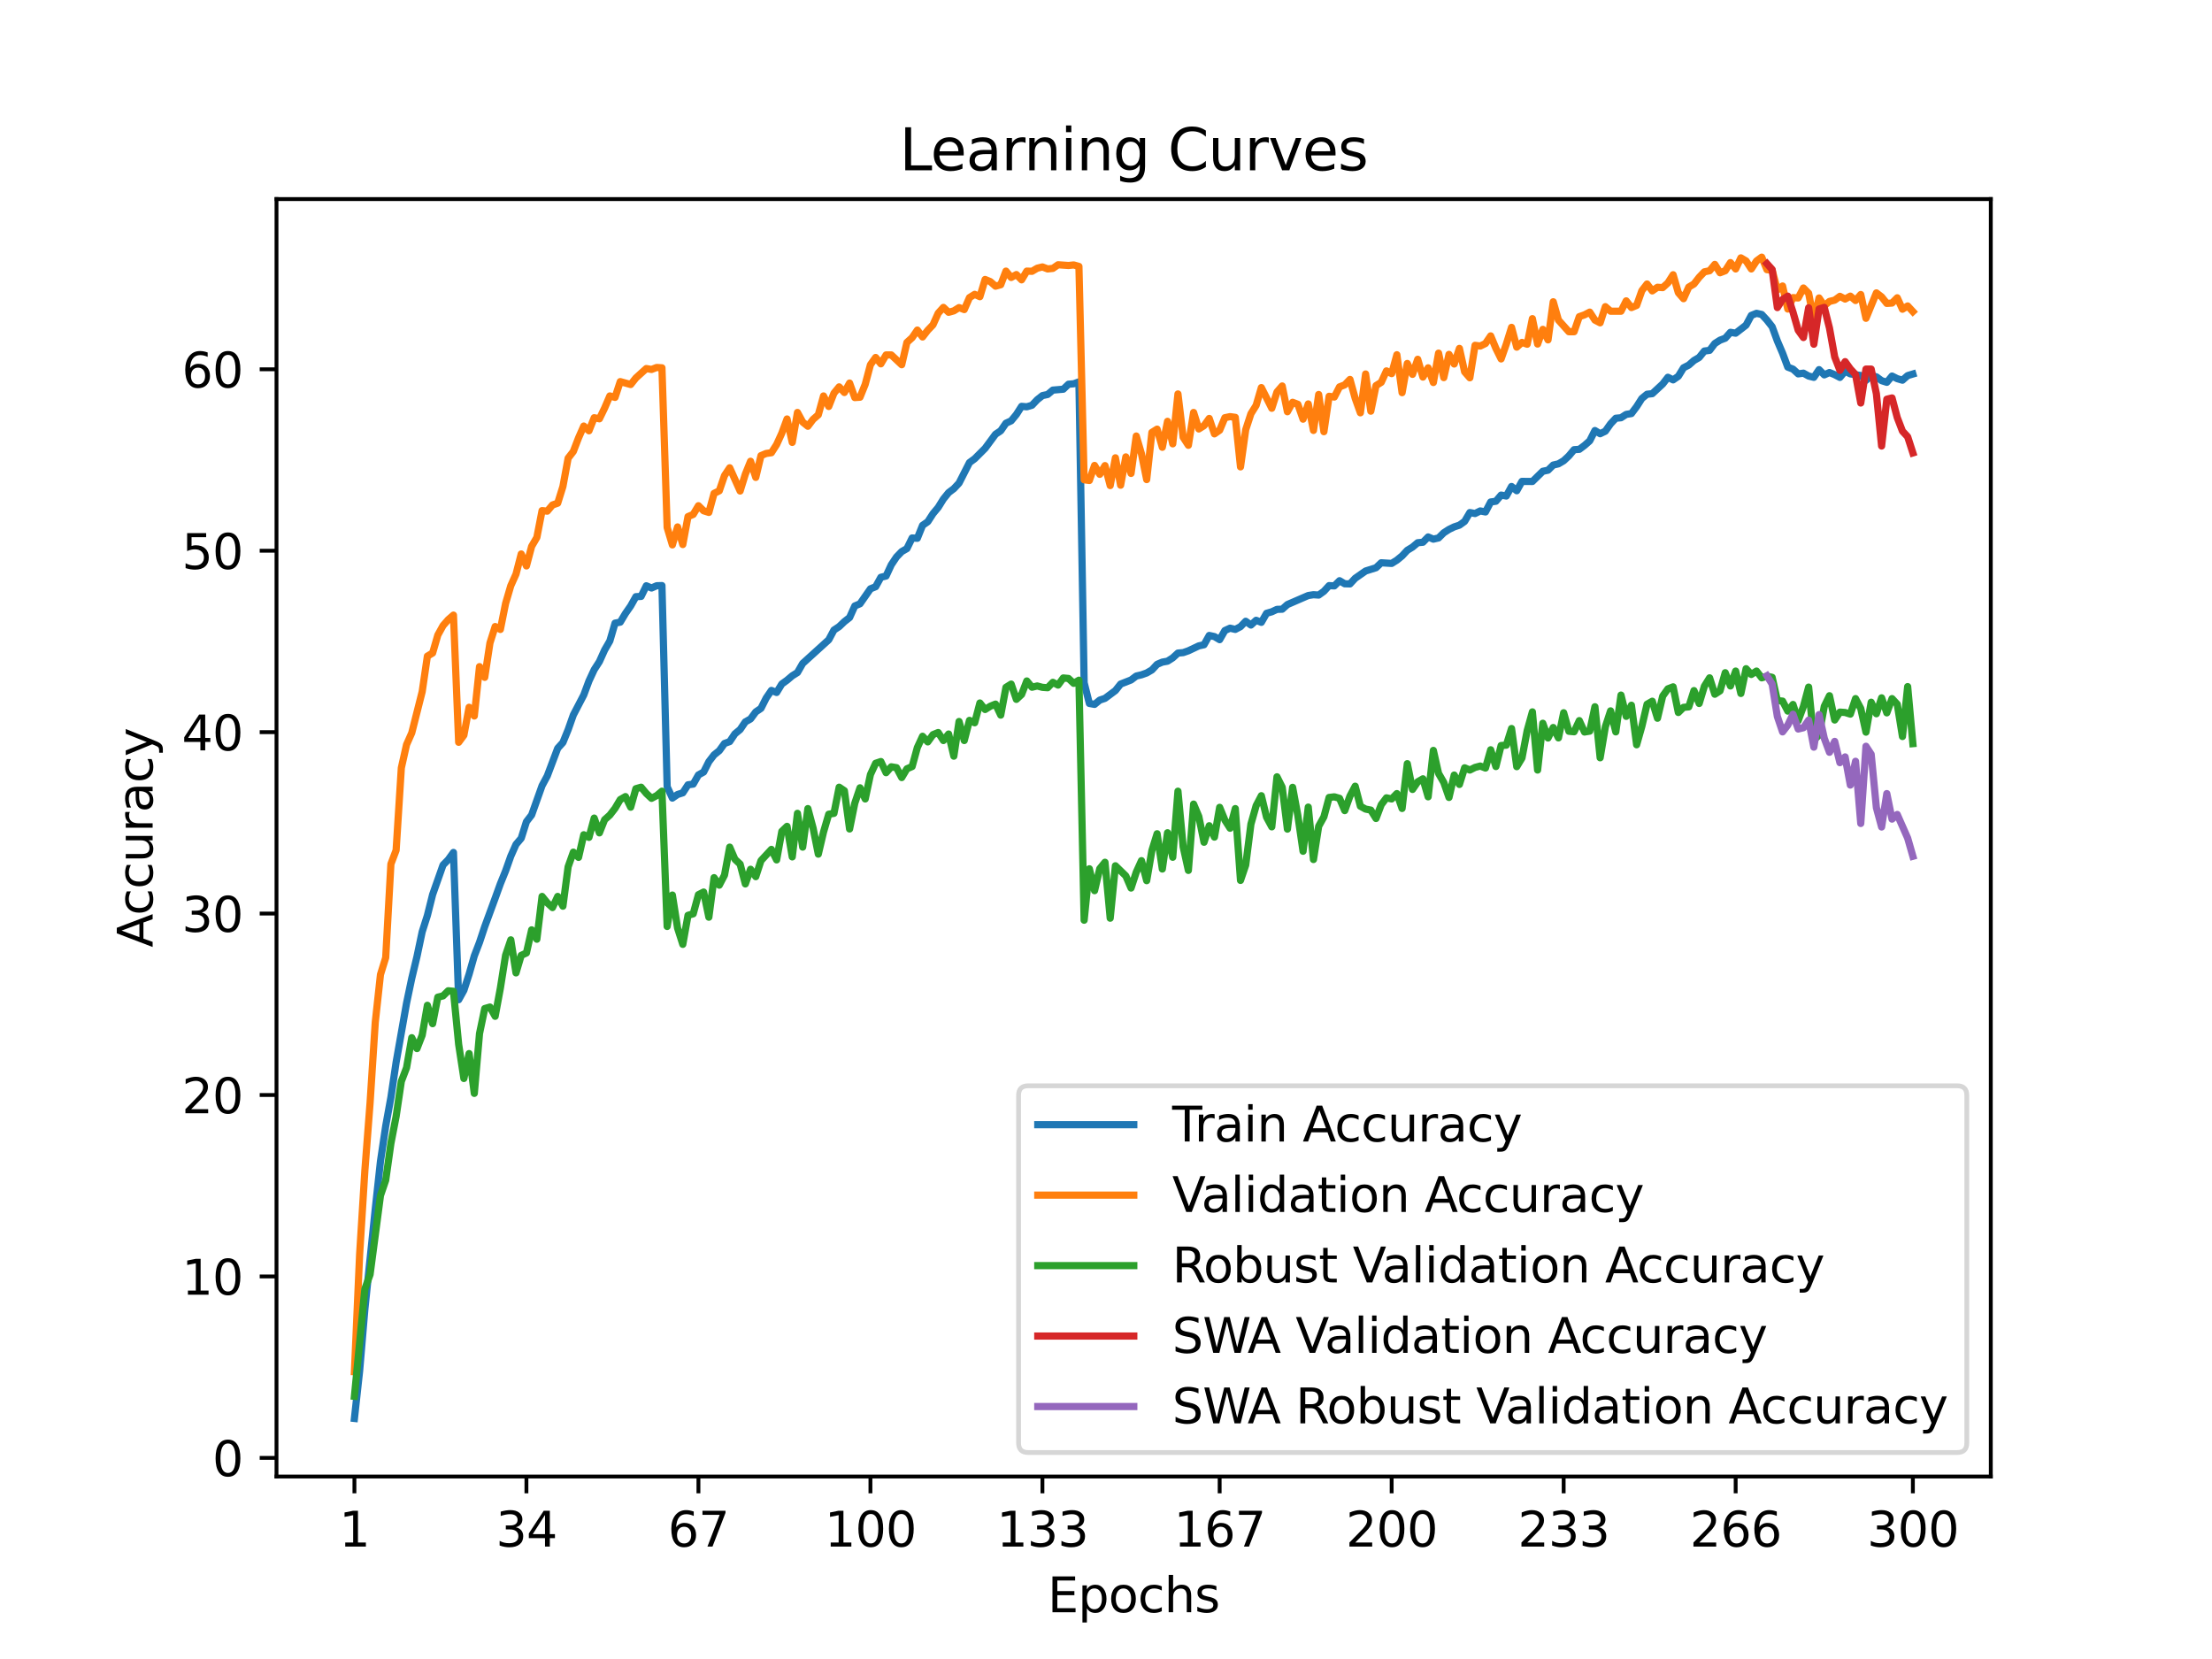 <?xml version="1.0" encoding="utf-8" standalone="no"?>
<!DOCTYPE svg PUBLIC "-//W3C//DTD SVG 1.1//EN"
  "http://www.w3.org/Graphics/SVG/1.1/DTD/svg11.dtd">
<svg xmlns:xlink="http://www.w3.org/1999/xlink" width="460.8pt" height="345.6pt" viewBox="0 0 460.8 345.6" xmlns="http://www.w3.org/2000/svg" version="1.1">
 <defs>
  <style type="text/css">*{stroke-linejoin: round; stroke-linecap: butt}</style>
 </defs>
 <g id="figure_1">
  <g id="patch_1">
   <path d="M 0 345.6 
L 460.8 345.6 
L 460.8 0 
L 0 0 
z
" style="fill: #ffffff"/>
  </g>
  <g id="axes_1">
   <g id="patch_2">
    <path d="M 57.6 307.584 
L 414.72 307.584 
L 414.72 41.472 
L 57.6 41.472 
z
" style="fill: #ffffff"/>
   </g>
   <g id="matplotlib.axis_1">
    <g id="xtick_1">
     <g id="line2d_1">
      <defs>
       <path id="m2af50dc01b" d="M 0 0 
L 0 3.5 
" style="stroke: #000000; stroke-width: 0.8"/>
      </defs>
      <g>
       <use xlink:href="#m2af50dc01b" x="73.833" y="307.584" style="stroke: #000000; stroke-width: 0.8"/>
      </g>
     </g>
     <g id="text_1">
      <!-- 1 -->
      <g transform="translate(70.651 322.182) scale(0.1 -0.1)">
       <defs>
        <path id="DejaVuSans-31" d="M 794 531 
L 1825 531 
L 1825 4091 
L 703 3866 
L 703 4441 
L 1819 4666 
L 2450 4666 
L 2450 531 
L 3481 531 
L 3481 0 
L 794 0 
L 794 531 
z
" transform="scale(0.016)"/>
       </defs>
       <use xlink:href="#DejaVuSans-31"/>
      </g>
     </g>
    </g>
    <g id="xtick_2">
     <g id="line2d_2">
      <g>
       <use xlink:href="#m2af50dc01b" x="109.664" y="307.584" style="stroke: #000000; stroke-width: 0.8"/>
      </g>
     </g>
     <g id="text_2">
      <!-- 34 -->
      <g transform="translate(103.302 322.182) scale(0.1 -0.1)">
       <defs>
        <path id="DejaVuSans-33" d="M 2597 2516 
Q 3050 2419 3304 2112 
Q 3559 1806 3559 1356 
Q 3559 666 3084 287 
Q 2609 -91 1734 -91 
Q 1441 -91 1130 -33 
Q 819 25 488 141 
L 488 750 
Q 750 597 1062 519 
Q 1375 441 1716 441 
Q 2309 441 2620 675 
Q 2931 909 2931 1356 
Q 2931 1769 2642 2001 
Q 2353 2234 1838 2234 
L 1294 2234 
L 1294 2753 
L 1863 2753 
Q 2328 2753 2575 2939 
Q 2822 3125 2822 3475 
Q 2822 3834 2567 4026 
Q 2313 4219 1838 4219 
Q 1578 4219 1281 4162 
Q 984 4106 628 3988 
L 628 4550 
Q 988 4650 1302 4700 
Q 1616 4750 1894 4750 
Q 2613 4750 3031 4423 
Q 3450 4097 3450 3541 
Q 3450 3153 3228 2886 
Q 3006 2619 2597 2516 
z
" transform="scale(0.016)"/>
        <path id="DejaVuSans-34" d="M 2419 4116 
L 825 1625 
L 2419 1625 
L 2419 4116 
z
M 2253 4666 
L 3047 4666 
L 3047 1625 
L 3713 1625 
L 3713 1100 
L 3047 1100 
L 3047 0 
L 2419 0 
L 2419 1100 
L 313 1100 
L 313 1709 
L 2253 4666 
z
" transform="scale(0.016)"/>
       </defs>
       <use xlink:href="#DejaVuSans-33"/>
       <use xlink:href="#DejaVuSans-34" x="63.623"/>
      </g>
     </g>
    </g>
    <g id="xtick_3">
     <g id="line2d_3">
      <g>
       <use xlink:href="#m2af50dc01b" x="145.496" y="307.584" style="stroke: #000000; stroke-width: 0.8"/>
      </g>
     </g>
     <g id="text_3">
      <!-- 67 -->
      <g transform="translate(139.133 322.182) scale(0.1 -0.1)">
       <defs>
        <path id="DejaVuSans-36" d="M 2113 2584 
Q 1688 2584 1439 2293 
Q 1191 2003 1191 1497 
Q 1191 994 1439 701 
Q 1688 409 2113 409 
Q 2538 409 2786 701 
Q 3034 994 3034 1497 
Q 3034 2003 2786 2293 
Q 2538 2584 2113 2584 
z
M 3366 4563 
L 3366 3988 
Q 3128 4100 2886 4159 
Q 2644 4219 2406 4219 
Q 1781 4219 1451 3797 
Q 1122 3375 1075 2522 
Q 1259 2794 1537 2939 
Q 1816 3084 2150 3084 
Q 2853 3084 3261 2657 
Q 3669 2231 3669 1497 
Q 3669 778 3244 343 
Q 2819 -91 2113 -91 
Q 1303 -91 875 529 
Q 447 1150 447 2328 
Q 447 3434 972 4092 
Q 1497 4750 2381 4750 
Q 2619 4750 2861 4703 
Q 3103 4656 3366 4563 
z
" transform="scale(0.016)"/>
        <path id="DejaVuSans-37" d="M 525 4666 
L 3525 4666 
L 3525 4397 
L 1831 0 
L 1172 0 
L 2766 4134 
L 525 4134 
L 525 4666 
z
" transform="scale(0.016)"/>
       </defs>
       <use xlink:href="#DejaVuSans-36"/>
       <use xlink:href="#DejaVuSans-37" x="63.623"/>
      </g>
     </g>
    </g>
    <g id="xtick_4">
     <g id="line2d_4">
      <g>
       <use xlink:href="#m2af50dc01b" x="181.327" y="307.584" style="stroke: #000000; stroke-width: 0.8"/>
      </g>
     </g>
     <g id="text_4">
      <!-- 100 -->
      <g transform="translate(171.783 322.182) scale(0.1 -0.1)">
       <defs>
        <path id="DejaVuSans-30" d="M 2034 4250 
Q 1547 4250 1301 3770 
Q 1056 3291 1056 2328 
Q 1056 1369 1301 889 
Q 1547 409 2034 409 
Q 2525 409 2770 889 
Q 3016 1369 3016 2328 
Q 3016 3291 2770 3770 
Q 2525 4250 2034 4250 
z
M 2034 4750 
Q 2819 4750 3233 4129 
Q 3647 3509 3647 2328 
Q 3647 1150 3233 529 
Q 2819 -91 2034 -91 
Q 1250 -91 836 529 
Q 422 1150 422 2328 
Q 422 3509 836 4129 
Q 1250 4750 2034 4750 
z
" transform="scale(0.016)"/>
       </defs>
       <use xlink:href="#DejaVuSans-31"/>
       <use xlink:href="#DejaVuSans-30" x="63.623"/>
       <use xlink:href="#DejaVuSans-30" x="127.246"/>
      </g>
     </g>
    </g>
    <g id="xtick_5">
     <g id="line2d_5">
      <g>
       <use xlink:href="#m2af50dc01b" x="217.158" y="307.584" style="stroke: #000000; stroke-width: 0.8"/>
      </g>
     </g>
     <g id="text_5">
      <!-- 133 -->
      <g transform="translate(207.615 322.182) scale(0.1 -0.1)">
       <use xlink:href="#DejaVuSans-31"/>
       <use xlink:href="#DejaVuSans-33" x="63.623"/>
       <use xlink:href="#DejaVuSans-33" x="127.246"/>
      </g>
     </g>
    </g>
    <g id="xtick_6">
     <g id="line2d_6">
      <g>
       <use xlink:href="#m2af50dc01b" x="254.076" y="307.584" style="stroke: #000000; stroke-width: 0.8"/>
      </g>
     </g>
     <g id="text_6">
      <!-- 167 -->
      <g transform="translate(244.532 322.182) scale(0.1 -0.1)">
       <use xlink:href="#DejaVuSans-31"/>
       <use xlink:href="#DejaVuSans-36" x="63.623"/>
       <use xlink:href="#DejaVuSans-37" x="127.246"/>
      </g>
     </g>
    </g>
    <g id="xtick_7">
     <g id="line2d_7">
      <g>
       <use xlink:href="#m2af50dc01b" x="289.907" y="307.584" style="stroke: #000000; stroke-width: 0.8"/>
      </g>
     </g>
     <g id="text_7">
      <!-- 200 -->
      <g transform="translate(280.363 322.182) scale(0.1 -0.1)">
       <defs>
        <path id="DejaVuSans-32" d="M 1228 531 
L 3431 531 
L 3431 0 
L 469 0 
L 469 531 
Q 828 903 1448 1529 
Q 2069 2156 2228 2338 
Q 2531 2678 2651 2914 
Q 2772 3150 2772 3378 
Q 2772 3750 2511 3984 
Q 2250 4219 1831 4219 
Q 1534 4219 1204 4116 
Q 875 4013 500 3803 
L 500 4441 
Q 881 4594 1212 4672 
Q 1544 4750 1819 4750 
Q 2544 4750 2975 4387 
Q 3406 4025 3406 3419 
Q 3406 3131 3298 2873 
Q 3191 2616 2906 2266 
Q 2828 2175 2409 1742 
Q 1991 1309 1228 531 
z
" transform="scale(0.016)"/>
       </defs>
       <use xlink:href="#DejaVuSans-32"/>
       <use xlink:href="#DejaVuSans-30" x="63.623"/>
       <use xlink:href="#DejaVuSans-30" x="127.246"/>
      </g>
     </g>
    </g>
    <g id="xtick_8">
     <g id="line2d_8">
      <g>
       <use xlink:href="#m2af50dc01b" x="325.739" y="307.584" style="stroke: #000000; stroke-width: 0.8"/>
      </g>
     </g>
     <g id="text_8">
      <!-- 233 -->
      <g transform="translate(316.195 322.182) scale(0.1 -0.1)">
       <use xlink:href="#DejaVuSans-32"/>
       <use xlink:href="#DejaVuSans-33" x="63.623"/>
       <use xlink:href="#DejaVuSans-33" x="127.246"/>
      </g>
     </g>
    </g>
    <g id="xtick_9">
     <g id="line2d_9">
      <g>
       <use xlink:href="#m2af50dc01b" x="361.57" y="307.584" style="stroke: #000000; stroke-width: 0.8"/>
      </g>
     </g>
     <g id="text_9">
      <!-- 266 -->
      <g transform="translate(352.026 322.182) scale(0.1 -0.1)">
       <use xlink:href="#DejaVuSans-32"/>
       <use xlink:href="#DejaVuSans-36" x="63.623"/>
       <use xlink:href="#DejaVuSans-36" x="127.246"/>
      </g>
     </g>
    </g>
    <g id="xtick_10">
     <g id="line2d_10">
      <g>
       <use xlink:href="#m2af50dc01b" x="398.487" y="307.584" style="stroke: #000000; stroke-width: 0.8"/>
      </g>
     </g>
     <g id="text_10">
      <!-- 300 -->
      <g transform="translate(388.944 322.182) scale(0.1 -0.1)">
       <use xlink:href="#DejaVuSans-33"/>
       <use xlink:href="#DejaVuSans-30" x="63.623"/>
       <use xlink:href="#DejaVuSans-30" x="127.246"/>
      </g>
     </g>
    </g>
    <g id="text_11">
     <!-- Epochs -->
     <g transform="translate(218.244 335.861) scale(0.1 -0.1)">
      <defs>
       <path id="DejaVuSans-45" d="M 628 4666 
L 3578 4666 
L 3578 4134 
L 1259 4134 
L 1259 2753 
L 3481 2753 
L 3481 2222 
L 1259 2222 
L 1259 531 
L 3634 531 
L 3634 0 
L 628 0 
L 628 4666 
z
" transform="scale(0.016)"/>
       <path id="DejaVuSans-70" d="M 1159 525 
L 1159 -1331 
L 581 -1331 
L 581 3500 
L 1159 3500 
L 1159 2969 
Q 1341 3281 1617 3432 
Q 1894 3584 2278 3584 
Q 2916 3584 3314 3078 
Q 3713 2572 3713 1747 
Q 3713 922 3314 415 
Q 2916 -91 2278 -91 
Q 1894 -91 1617 61 
Q 1341 213 1159 525 
z
M 3116 1747 
Q 3116 2381 2855 2742 
Q 2594 3103 2138 3103 
Q 1681 3103 1420 2742 
Q 1159 2381 1159 1747 
Q 1159 1113 1420 752 
Q 1681 391 2138 391 
Q 2594 391 2855 752 
Q 3116 1113 3116 1747 
z
" transform="scale(0.016)"/>
       <path id="DejaVuSans-6f" d="M 1959 3097 
Q 1497 3097 1228 2736 
Q 959 2375 959 1747 
Q 959 1119 1226 758 
Q 1494 397 1959 397 
Q 2419 397 2687 759 
Q 2956 1122 2956 1747 
Q 2956 2369 2687 2733 
Q 2419 3097 1959 3097 
z
M 1959 3584 
Q 2709 3584 3137 3096 
Q 3566 2609 3566 1747 
Q 3566 888 3137 398 
Q 2709 -91 1959 -91 
Q 1206 -91 779 398 
Q 353 888 353 1747 
Q 353 2609 779 3096 
Q 1206 3584 1959 3584 
z
" transform="scale(0.016)"/>
       <path id="DejaVuSans-63" d="M 3122 3366 
L 3122 2828 
Q 2878 2963 2633 3030 
Q 2388 3097 2138 3097 
Q 1578 3097 1268 2742 
Q 959 2388 959 1747 
Q 959 1106 1268 751 
Q 1578 397 2138 397 
Q 2388 397 2633 464 
Q 2878 531 3122 666 
L 3122 134 
Q 2881 22 2623 -34 
Q 2366 -91 2075 -91 
Q 1284 -91 818 406 
Q 353 903 353 1747 
Q 353 2603 823 3093 
Q 1294 3584 2113 3584 
Q 2378 3584 2631 3529 
Q 2884 3475 3122 3366 
z
" transform="scale(0.016)"/>
       <path id="DejaVuSans-68" d="M 3513 2113 
L 3513 0 
L 2938 0 
L 2938 2094 
Q 2938 2591 2744 2837 
Q 2550 3084 2163 3084 
Q 1697 3084 1428 2787 
Q 1159 2491 1159 1978 
L 1159 0 
L 581 0 
L 581 4863 
L 1159 4863 
L 1159 2956 
Q 1366 3272 1645 3428 
Q 1925 3584 2291 3584 
Q 2894 3584 3203 3211 
Q 3513 2838 3513 2113 
z
" transform="scale(0.016)"/>
       <path id="DejaVuSans-73" d="M 2834 3397 
L 2834 2853 
Q 2591 2978 2328 3040 
Q 2066 3103 1784 3103 
Q 1356 3103 1142 2972 
Q 928 2841 928 2578 
Q 928 2378 1081 2264 
Q 1234 2150 1697 2047 
L 1894 2003 
Q 2506 1872 2764 1633 
Q 3022 1394 3022 966 
Q 3022 478 2636 193 
Q 2250 -91 1575 -91 
Q 1294 -91 989 -36 
Q 684 19 347 128 
L 347 722 
Q 666 556 975 473 
Q 1284 391 1588 391 
Q 1994 391 2212 530 
Q 2431 669 2431 922 
Q 2431 1156 2273 1281 
Q 2116 1406 1581 1522 
L 1381 1569 
Q 847 1681 609 1914 
Q 372 2147 372 2553 
Q 372 3047 722 3315 
Q 1072 3584 1716 3584 
Q 2034 3584 2315 3537 
Q 2597 3491 2834 3397 
z
" transform="scale(0.016)"/>
      </defs>
      <use xlink:href="#DejaVuSans-45"/>
      <use xlink:href="#DejaVuSans-70" x="63.184"/>
      <use xlink:href="#DejaVuSans-6f" x="126.66"/>
      <use xlink:href="#DejaVuSans-63" x="187.842"/>
      <use xlink:href="#DejaVuSans-68" x="242.822"/>
      <use xlink:href="#DejaVuSans-73" x="306.201"/>
     </g>
    </g>
   </g>
   <g id="matplotlib.axis_2">
    <g id="ytick_1">
     <g id="line2d_11">
      <defs>
       <path id="m54a31948e7" d="M 0 0 
L -3.5 0 
" style="stroke: #000000; stroke-width: 0.8"/>
      </defs>
      <g>
       <use xlink:href="#m54a31948e7" x="57.6" y="303.701" style="stroke: #000000; stroke-width: 0.8"/>
      </g>
     </g>
     <g id="text_12">
      <!-- 0 -->
      <g transform="translate(44.237 307.5) scale(0.1 -0.1)">
       <use xlink:href="#DejaVuSans-30"/>
      </g>
     </g>
    </g>
    <g id="ytick_2">
     <g id="line2d_12">
      <g>
       <use xlink:href="#m54a31948e7" x="57.6" y="265.905" style="stroke: #000000; stroke-width: 0.8"/>
      </g>
     </g>
     <g id="text_13">
      <!-- 10 -->
      <g transform="translate(37.875 269.704) scale(0.1 -0.1)">
       <use xlink:href="#DejaVuSans-31"/>
       <use xlink:href="#DejaVuSans-30" x="63.623"/>
      </g>
     </g>
    </g>
    <g id="ytick_3">
     <g id="line2d_13">
      <g>
       <use xlink:href="#m54a31948e7" x="57.6" y="228.109" style="stroke: #000000; stroke-width: 0.8"/>
      </g>
     </g>
     <g id="text_14">
      <!-- 20 -->
      <g transform="translate(37.875 231.909) scale(0.1 -0.1)">
       <use xlink:href="#DejaVuSans-32"/>
       <use xlink:href="#DejaVuSans-30" x="63.623"/>
      </g>
     </g>
    </g>
    <g id="ytick_4">
     <g id="line2d_14">
      <g>
       <use xlink:href="#m54a31948e7" x="57.6" y="190.313" style="stroke: #000000; stroke-width: 0.8"/>
      </g>
     </g>
     <g id="text_15">
      <!-- 30 -->
      <g transform="translate(37.875 194.113) scale(0.1 -0.1)">
       <use xlink:href="#DejaVuSans-33"/>
       <use xlink:href="#DejaVuSans-30" x="63.623"/>
      </g>
     </g>
    </g>
    <g id="ytick_5">
     <g id="line2d_15">
      <g>
       <use xlink:href="#m54a31948e7" x="57.6" y="152.518" style="stroke: #000000; stroke-width: 0.8"/>
      </g>
     </g>
     <g id="text_16">
      <!-- 40 -->
      <g transform="translate(37.875 156.317) scale(0.1 -0.1)">
       <use xlink:href="#DejaVuSans-34"/>
       <use xlink:href="#DejaVuSans-30" x="63.623"/>
      </g>
     </g>
    </g>
    <g id="ytick_6">
     <g id="line2d_16">
      <g>
       <use xlink:href="#m54a31948e7" x="57.6" y="114.722" style="stroke: #000000; stroke-width: 0.8"/>
      </g>
     </g>
     <g id="text_17">
      <!-- 50 -->
      <g transform="translate(37.875 118.521) scale(0.1 -0.1)">
       <defs>
        <path id="DejaVuSans-35" d="M 691 4666 
L 3169 4666 
L 3169 4134 
L 1269 4134 
L 1269 2991 
Q 1406 3038 1543 3061 
Q 1681 3084 1819 3084 
Q 2600 3084 3056 2656 
Q 3513 2228 3513 1497 
Q 3513 744 3044 326 
Q 2575 -91 1722 -91 
Q 1428 -91 1123 -41 
Q 819 9 494 109 
L 494 744 
Q 775 591 1075 516 
Q 1375 441 1709 441 
Q 2250 441 2565 725 
Q 2881 1009 2881 1497 
Q 2881 1984 2565 2268 
Q 2250 2553 1709 2553 
Q 1456 2553 1204 2497 
Q 953 2441 691 2322 
L 691 4666 
z
" transform="scale(0.016)"/>
       </defs>
       <use xlink:href="#DejaVuSans-35"/>
       <use xlink:href="#DejaVuSans-30" x="63.623"/>
      </g>
     </g>
    </g>
    <g id="ytick_7">
     <g id="line2d_17">
      <g>
       <use xlink:href="#m54a31948e7" x="57.6" y="76.926" style="stroke: #000000; stroke-width: 0.8"/>
      </g>
     </g>
     <g id="text_18">
      <!-- 60 -->
      <g transform="translate(37.875 80.725) scale(0.1 -0.1)">
       <use xlink:href="#DejaVuSans-36"/>
       <use xlink:href="#DejaVuSans-30" x="63.623"/>
      </g>
     </g>
    </g>
    <g id="text_19">
     <!-- Accuracy -->
     <g transform="translate(31.795 197.356) rotate(-90) scale(0.1 -0.1)">
      <defs>
       <path id="DejaVuSans-41" d="M 2188 4044 
L 1331 1722 
L 3047 1722 
L 2188 4044 
z
M 1831 4666 
L 2547 4666 
L 4325 0 
L 3669 0 
L 3244 1197 
L 1141 1197 
L 716 0 
L 50 0 
L 1831 4666 
z
" transform="scale(0.016)"/>
       <path id="DejaVuSans-75" d="M 544 1381 
L 544 3500 
L 1119 3500 
L 1119 1403 
Q 1119 906 1312 657 
Q 1506 409 1894 409 
Q 2359 409 2629 706 
Q 2900 1003 2900 1516 
L 2900 3500 
L 3475 3500 
L 3475 0 
L 2900 0 
L 2900 538 
Q 2691 219 2414 64 
Q 2138 -91 1772 -91 
Q 1169 -91 856 284 
Q 544 659 544 1381 
z
M 1991 3584 
L 1991 3584 
z
" transform="scale(0.016)"/>
       <path id="DejaVuSans-72" d="M 2631 2963 
Q 2534 3019 2420 3045 
Q 2306 3072 2169 3072 
Q 1681 3072 1420 2755 
Q 1159 2438 1159 1844 
L 1159 0 
L 581 0 
L 581 3500 
L 1159 3500 
L 1159 2956 
Q 1341 3275 1631 3429 
Q 1922 3584 2338 3584 
Q 2397 3584 2469 3576 
Q 2541 3569 2628 3553 
L 2631 2963 
z
" transform="scale(0.016)"/>
       <path id="DejaVuSans-61" d="M 2194 1759 
Q 1497 1759 1228 1600 
Q 959 1441 959 1056 
Q 959 750 1161 570 
Q 1363 391 1709 391 
Q 2188 391 2477 730 
Q 2766 1069 2766 1631 
L 2766 1759 
L 2194 1759 
z
M 3341 1997 
L 3341 0 
L 2766 0 
L 2766 531 
Q 2569 213 2275 61 
Q 1981 -91 1556 -91 
Q 1019 -91 701 211 
Q 384 513 384 1019 
Q 384 1609 779 1909 
Q 1175 2209 1959 2209 
L 2766 2209 
L 2766 2266 
Q 2766 2663 2505 2880 
Q 2244 3097 1772 3097 
Q 1472 3097 1187 3025 
Q 903 2953 641 2809 
L 641 3341 
Q 956 3463 1253 3523 
Q 1550 3584 1831 3584 
Q 2591 3584 2966 3190 
Q 3341 2797 3341 1997 
z
" transform="scale(0.016)"/>
       <path id="DejaVuSans-79" d="M 2059 -325 
Q 1816 -950 1584 -1140 
Q 1353 -1331 966 -1331 
L 506 -1331 
L 506 -850 
L 844 -850 
Q 1081 -850 1212 -737 
Q 1344 -625 1503 -206 
L 1606 56 
L 191 3500 
L 800 3500 
L 1894 763 
L 2988 3500 
L 3597 3500 
L 2059 -325 
z
" transform="scale(0.016)"/>
      </defs>
      <use xlink:href="#DejaVuSans-41"/>
      <use xlink:href="#DejaVuSans-63" x="66.658"/>
      <use xlink:href="#DejaVuSans-63" x="121.639"/>
      <use xlink:href="#DejaVuSans-75" x="176.619"/>
      <use xlink:href="#DejaVuSans-72" x="239.998"/>
      <use xlink:href="#DejaVuSans-61" x="281.111"/>
      <use xlink:href="#DejaVuSans-63" x="342.391"/>
      <use xlink:href="#DejaVuSans-79" x="397.371"/>
     </g>
    </g>
   </g>
   <g id="line2d_18">
    <path d="M 73.833 295.488 
L 74.919 285.548 
L 76.004 272.773 
L 78.176 251.853 
L 79.262 241.897 
L 80.348 234.584 
L 81.433 228.601 
L 82.519 221.287 
L 84.691 208.977 
L 85.777 203.803 
L 86.862 199.264 
L 87.948 194.112 
L 89.034 190.703 
L 90.12 186.36 
L 92.291 180.199 
L 93.377 179.088 
L 94.463 177.58 
L 95.549 208.263 
L 96.635 206.301 
L 97.72 202.945 
L 98.806 199.124 
L 99.892 196.3 
L 100.978 193.027 
L 103.149 187.116 
L 104.235 184.107 
L 105.321 181.428 
L 106.407 178.359 
L 107.493 175.909 
L 108.578 174.628 
L 109.664 171.177 
L 110.75 169.771 
L 112.922 163.667 
L 114.007 161.641 
L 116.179 155.881 
L 117.265 154.68 
L 118.351 152.015 
L 119.436 148.942 
L 121.608 144.777 
L 122.694 141.855 
L 123.78 139.512 
L 124.865 137.826 
L 125.951 135.415 
L 127.037 133.533 
L 128.123 129.814 
L 129.209 129.606 
L 130.294 127.795 
L 131.38 126.234 
L 132.466 124.299 
L 133.552 124.246 
L 134.638 122.028 
L 135.723 122.493 
L 136.809 122.016 
L 137.895 121.986 
L 138.981 163.894 
L 140.067 166.256 
L 141.152 165.504 
L 142.238 165.16 
L 143.324 163.49 
L 144.41 163.342 
L 145.496 161.434 
L 146.581 160.829 
L 147.667 158.671 
L 148.753 157.257 
L 149.839 156.384 
L 150.925 154.88 
L 152.01 154.487 
L 153.096 152.869 
L 154.182 151.977 
L 155.268 150.378 
L 156.354 149.77 
L 157.439 148.303 
L 158.525 147.563 
L 159.611 145.412 
L 160.697 143.828 
L 161.783 144.255 
L 162.868 142.483 
L 163.954 141.704 
L 165.04 140.782 
L 166.126 140.102 
L 167.212 138.208 
L 172.641 133.279 
L 173.726 131.25 
L 174.812 130.536 
L 175.898 129.5 
L 176.984 128.649 
L 178.07 126.231 
L 179.155 125.777 
L 181.327 122.663 
L 182.413 122.224 
L 183.499 120.259 
L 184.584 119.998 
L 185.67 117.658 
L 186.756 116.033 
L 187.842 114.907 
L 188.928 114.283 
L 190.013 112.068 
L 191.099 112.133 
L 192.185 109.445 
L 193.271 108.689 
L 194.357 107.011 
L 195.442 105.707 
L 196.528 103.961 
L 197.614 102.619 
L 198.7 101.799 
L 199.786 100.635 
L 201.957 96.364 
L 203.043 95.567 
L 205.215 93.397 
L 207.386 90.457 
L 208.472 89.735 
L 209.558 88.163 
L 210.644 87.667 
L 211.729 86.345 
L 212.815 84.648 
L 213.901 84.742 
L 214.987 84.417 
L 216.073 83.272 
L 217.158 82.41 
L 218.244 82.176 
L 219.33 81.265 
L 221.502 81.08 
L 222.587 80.04 
L 223.673 79.95 
L 224.759 79.549 
L 225.845 142.222 
L 226.931 146.542 
L 228.016 146.739 
L 229.102 145.843 
L 230.188 145.48 
L 232.36 143.862 
L 233.445 142.502 
L 235.617 141.651 
L 236.703 140.831 
L 237.789 140.578 
L 238.875 140.192 
L 239.96 139.561 
L 241.046 138.393 
L 242.132 137.932 
L 243.218 137.736 
L 244.304 137.044 
L 245.389 136.046 
L 246.475 135.952 
L 247.561 135.574 
L 249.733 134.549 
L 250.818 134.311 
L 251.904 132.376 
L 252.99 132.61 
L 254.076 133.253 
L 255.162 131.352 
L 256.247 130.861 
L 257.333 131.118 
L 258.419 130.547 
L 259.505 129.421 
L 260.591 130.207 
L 261.676 129.22 
L 262.762 129.644 
L 263.848 127.761 
L 264.934 127.448 
L 266.02 126.941 
L 267.105 126.907 
L 268.191 125.94 
L 272.534 124.057 
L 273.62 123.891 
L 274.706 123.963 
L 275.792 123.18 
L 276.878 121.994 
L 277.963 122.054 
L 279.049 120.973 
L 280.135 121.612 
L 281.221 121.638 
L 282.307 120.47 
L 284.478 118.951 
L 286.65 118.271 
L 287.736 117.235 
L 289.907 117.371 
L 290.993 116.695 
L 292.079 115.806 
L 293.165 114.635 
L 294.25 113.973 
L 295.336 113.059 
L 296.422 112.96 
L 297.508 111.857 
L 298.594 112.314 
L 299.679 112.061 
L 300.765 110.987 
L 301.851 110.288 
L 302.937 109.759 
L 304.023 109.4 
L 305.108 108.621 
L 306.194 106.773 
L 307.28 106.977 
L 308.366 106.437 
L 309.452 106.649 
L 310.537 104.574 
L 311.623 104.419 
L 312.709 103.137 
L 313.795 103.33 
L 314.881 101.342 
L 315.966 102.23 
L 317.052 100.284 
L 319.224 100.303 
L 321.395 98.175 
L 322.481 97.952 
L 323.567 96.878 
L 324.653 96.625 
L 325.739 95.986 
L 326.824 94.97 
L 327.91 93.677 
L 328.996 93.605 
L 330.082 92.793 
L 331.168 91.836 
L 332.253 89.69 
L 333.339 90.351 
L 334.425 89.822 
L 335.511 88.287 
L 336.597 87.127 
L 337.682 87.025 
L 338.768 86.326 
L 339.854 86.152 
L 340.94 84.708 
L 342.026 83.007 
L 343.111 82.127 
L 344.197 82.009 
L 346.369 79.995 
L 347.455 78.593 
L 348.54 79.133 
L 349.626 78.385 
L 350.712 76.616 
L 351.798 76.057 
L 352.884 75.097 
L 353.969 74.465 
L 355.055 73.124 
L 356.141 72.988 
L 357.227 71.555 
L 358.313 70.863 
L 359.398 70.455 
L 360.484 69.227 
L 361.57 69.408 
L 363.742 67.73 
L 364.827 65.704 
L 365.913 65.27 
L 366.999 65.508 
L 368.085 66.679 
L 369.171 68.063 
L 370.256 71.03 
L 371.342 73.573 
L 372.428 76.48 
L 373.514 76.892 
L 374.6 77.886 
L 375.685 77.735 
L 376.771 78.339 
L 377.857 78.608 
L 378.943 77.001 
L 380.029 78.094 
L 381.114 77.602 
L 382.2 78.052 
L 383.286 78.623 
L 384.372 77.323 
L 385.458 77.886 
L 387.629 78.226 
L 388.715 79.231 
L 389.801 78.268 
L 390.887 78.498 
L 391.972 79.299 
L 393.058 79.643 
L 394.144 78.339 
L 395.23 78.884 
L 396.316 79.201 
L 397.401 78.241 
L 398.487 77.916 
L 398.487 77.916 
" clip-path="url(#p1d5ca36b71)" style="fill: none; stroke: #1f77b4; stroke-width: 1.5; stroke-linecap: square"/>
   </g>
   <g id="line2d_19">
    <path d="M 73.833 285.748 
L 74.919 261.294 
L 76.004 243.908 
L 77.09 229.772 
L 78.176 212.953 
L 79.262 203.013 
L 80.348 199.498 
L 81.433 179.995 
L 82.519 177.123 
L 83.605 159.963 
L 84.691 155.125 
L 85.777 152.669 
L 87.948 144.089 
L 89.034 136.681 
L 90.12 136.039 
L 91.206 132.297 
L 92.291 130.331 
L 93.377 129.084 
L 94.463 128.139 
L 95.549 154.634 
L 96.635 153.16 
L 97.72 147.34 
L 98.806 149.154 
L 99.892 138.873 
L 100.978 141.103 
L 102.064 133.96 
L 103.149 130.52 
L 104.235 131.125 
L 105.321 125.72 
L 106.407 122.016 
L 107.493 119.597 
L 108.578 115.402 
L 109.664 117.897 
L 110.75 113.815 
L 111.836 111.963 
L 112.922 106.369 
L 114.007 106.482 
L 115.093 105.197 
L 116.179 104.819 
L 117.265 101.342 
L 118.351 95.446 
L 119.436 94.047 
L 120.522 91.213 
L 121.608 88.756 
L 122.694 89.739 
L 123.78 87.017 
L 124.865 87.244 
L 125.951 85.014 
L 127.037 82.482 
L 128.123 82.784 
L 129.209 79.496 
L 131.38 80.101 
L 132.466 78.74 
L 134.638 76.775 
L 135.723 76.964 
L 136.809 76.548 
L 137.895 76.623 
L 138.981 109.884 
L 140.067 113.512 
L 141.152 109.77 
L 142.238 113.437 
L 143.324 107.616 
L 144.41 107.163 
L 145.496 105.348 
L 146.581 106.407 
L 147.667 106.747 
L 148.753 102.778 
L 149.839 102.249 
L 150.925 99.074 
L 152.01 97.449 
L 154.182 102.287 
L 155.268 98.772 
L 156.354 96.088 
L 157.439 99.452 
L 158.525 94.917 
L 159.611 94.463 
L 160.697 94.312 
L 161.783 92.611 
L 162.868 90.23 
L 163.954 87.282 
L 165.04 92.158 
L 166.126 85.921 
L 167.212 87.924 
L 168.297 88.794 
L 169.383 87.358 
L 170.469 86.413 
L 171.555 82.482 
L 172.641 84.674 
L 173.726 81.915 
L 174.812 80.592 
L 175.898 81.764 
L 176.984 79.798 
L 178.07 82.822 
L 179.155 82.746 
L 180.241 80.063 
L 181.327 75.981 
L 182.413 74.469 
L 183.499 75.792 
L 184.584 73.94 
L 185.67 73.94 
L 187.842 75.981 
L 188.928 71.332 
L 190.013 70.349 
L 191.099 68.762 
L 192.185 70.198 
L 193.271 68.8 
L 194.357 67.666 
L 195.442 65.247 
L 196.528 64.037 
L 197.614 65.058 
L 198.7 64.756 
L 199.786 64.075 
L 200.871 64.491 
L 201.957 61.996 
L 203.043 61.316 
L 204.129 61.807 
L 205.215 58.217 
L 206.3 58.67 
L 207.386 59.615 
L 208.472 59.313 
L 209.558 56.478 
L 210.644 57.801 
L 211.729 57.196 
L 212.815 58.292 
L 213.901 56.478 
L 214.987 56.516 
L 216.073 55.874 
L 217.158 55.609 
L 218.244 56.025 
L 219.33 55.911 
L 220.416 55.155 
L 222.587 55.307 
L 223.673 55.193 
L 224.759 55.496 
L 225.845 99.944 
L 226.931 100.095 
L 228.016 96.958 
L 229.102 98.81 
L 230.188 96.995 
L 231.274 101.153 
L 232.36 95.37 
L 233.445 101.077 
L 234.531 95.181 
L 235.617 98.621 
L 236.703 90.835 
L 237.789 94.539 
L 238.875 99.906 
L 239.96 90.079 
L 241.046 89.398 
L 242.132 93.178 
L 243.218 87.773 
L 244.304 92.46 
L 245.389 82.066 
L 246.475 91.099 
L 247.561 92.762 
L 248.647 85.921 
L 249.733 89.361 
L 250.818 88.68 
L 251.904 87.169 
L 252.99 90.381 
L 254.076 89.625 
L 255.162 87.017 
L 256.247 86.791 
L 257.333 86.942 
L 258.419 97.26 
L 259.505 89.512 
L 260.591 86.186 
L 261.676 84.447 
L 262.762 80.743 
L 264.934 85.052 
L 266.02 81.65 
L 267.105 80.403 
L 268.191 85.77 
L 269.277 83.805 
L 270.363 84.22 
L 271.449 87.32 
L 272.534 84.145 
L 273.62 89.663 
L 274.706 82.179 
L 275.792 89.928 
L 276.878 82.557 
L 277.963 82.709 
L 279.049 80.592 
L 280.135 80.176 
L 281.221 79.042 
L 282.307 82.973 
L 283.392 85.997 
L 284.478 77.909 
L 285.564 85.657 
L 286.65 80.327 
L 287.736 79.647 
L 288.821 77.266 
L 289.907 77.833 
L 290.993 73.902 
L 292.079 81.802 
L 293.165 75.716 
L 294.25 77.984 
L 295.336 74.847 
L 296.422 78.551 
L 297.508 76.623 
L 298.594 79.685 
L 299.679 73.562 
L 300.765 78.664 
L 301.851 73.827 
L 302.937 75.83 
L 304.023 72.579 
L 305.108 77.455 
L 306.194 78.702 
L 307.28 71.937 
L 308.366 72.088 
L 309.452 71.559 
L 310.537 69.971 
L 311.623 72.579 
L 312.709 74.771 
L 313.795 71.672 
L 314.881 68.195 
L 315.966 72.315 
L 317.052 71.332 
L 318.138 71.71 
L 319.224 66.381 
L 320.31 71.672 
L 321.395 68.611 
L 322.481 70.803 
L 323.567 62.866 
L 324.653 66.683 
L 326.824 69.102 
L 327.91 69.102 
L 328.996 65.965 
L 330.082 65.587 
L 331.168 65.02 
L 332.253 66.683 
L 333.339 67.25 
L 334.425 63.886 
L 335.511 64.831 
L 337.682 64.831 
L 338.768 62.677 
L 339.854 64.075 
L 340.94 63.622 
L 342.026 60.56 
L 343.111 59.162 
L 344.197 60.598 
L 345.283 59.842 
L 346.369 59.918 
L 347.455 58.935 
L 348.54 57.234 
L 349.626 60.976 
L 350.712 62.223 
L 351.798 59.804 
L 352.884 59.162 
L 353.969 57.763 
L 355.055 56.629 
L 356.141 56.403 
L 357.227 55.08 
L 358.313 56.818 
L 359.398 56.403 
L 360.484 54.702 
L 361.57 56.025 
L 362.656 53.719 
L 363.742 54.362 
L 364.827 56.025 
L 365.913 54.362 
L 366.999 53.568 
L 368.085 56.176 
L 369.171 56.289 
L 370.256 60.409 
L 371.342 59.578 
L 372.428 64.378 
L 373.514 61.996 
L 374.6 62.072 
L 375.685 59.993 
L 376.771 61.089 
L 377.857 66.721 
L 378.943 62.072 
L 380.029 63.697 
L 381.114 62.79 
L 382.2 62.526 
L 383.286 61.732 
L 384.372 62.299 
L 385.458 61.694 
L 386.543 62.601 
L 387.629 61.354 
L 388.715 66.305 
L 390.887 61.014 
L 391.972 61.845 
L 393.058 63.206 
L 394.144 63.13 
L 395.23 62.034 
L 396.316 64.415 
L 397.401 63.735 
L 398.487 64.907 
L 398.487 64.907 
" clip-path="url(#p1d5ca36b71)" style="fill: none; stroke: #ff7f0e; stroke-width: 1.5; stroke-linecap: square"/>
   </g>
   <g id="line2d_20">
    <path d="M 73.833 290.877 
L 76.004 268.512 
L 77.09 265.514 
L 79.262 249.04 
L 80.348 245.86 
L 81.433 238.197 
L 82.519 232.567 
L 83.605 225.268 
L 84.691 222.427 
L 85.777 216.171 
L 86.862 218.439 
L 87.948 215.65 
L 89.034 209.42 
L 90.12 213.252 
L 91.206 207.726 
L 92.291 207.465 
L 93.377 206.396 
L 94.463 206.501 
L 95.549 217.579 
L 96.635 224.669 
L 97.72 219.481 
L 98.806 227.77 
L 99.892 215.311 
L 100.978 210.098 
L 102.064 209.785 
L 103.149 211.714 
L 104.235 205.849 
L 105.321 198.993 
L 106.407 195.787 
L 107.493 202.669 
L 108.578 199.02 
L 109.664 198.524 
L 110.75 193.702 
L 111.836 195.657 
L 112.922 186.742 
L 114.007 188.072 
L 115.093 189.062 
L 116.179 186.742 
L 117.265 188.776 
L 118.351 180.565 
L 119.436 177.515 
L 120.522 178.61 
L 121.608 173.892 
L 122.694 174.439 
L 123.78 170.425 
L 124.865 173.501 
L 125.951 170.764 
L 127.037 169.799 
L 128.123 168.392 
L 129.209 166.567 
L 130.294 165.942 
L 131.38 168.157 
L 132.466 164.299 
L 133.552 163.987 
L 134.638 165.29 
L 135.723 166.307 
L 136.809 165.733 
L 137.895 164.821 
L 138.981 192.998 
L 140.067 186.456 
L 141.152 193.337 
L 142.238 196.726 
L 143.324 190.678 
L 144.41 190.366 
L 145.496 186.377 
L 146.581 185.83 
L 147.667 191.069 
L 148.753 182.832 
L 149.839 184.396 
L 150.925 182.311 
L 152.01 176.472 
L 153.096 179.001 
L 154.182 180.017 
L 155.268 184.136 
L 156.354 181.086 
L 157.439 182.624 
L 158.525 179.287 
L 160.697 176.942 
L 161.783 179.131 
L 162.868 173.188 
L 163.954 172.145 
L 165.04 178.505 
L 166.126 169.434 
L 167.212 176.472 
L 168.297 168.444 
L 169.383 172.51 
L 170.469 177.932 
L 171.555 173.318 
L 172.641 169.617 
L 173.726 169.434 
L 174.812 163.987 
L 175.898 164.717 
L 176.984 172.693 
L 178.07 167.323 
L 179.155 164.117 
L 180.241 166.437 
L 181.327 161.354 
L 182.413 159.008 
L 183.499 158.643 
L 184.584 160.963 
L 185.67 159.738 
L 186.756 159.92 
L 187.842 161.98 
L 188.928 160.155 
L 190.013 159.686 
L 191.099 155.724 
L 192.185 153.378 
L 193.271 154.551 
L 194.357 153.039 
L 195.442 152.596 
L 196.528 154.264 
L 197.614 152.909 
L 198.7 157.522 
L 199.786 150.302 
L 200.871 154.264 
L 201.957 150.067 
L 203.043 150.563 
L 204.129 146.444 
L 205.215 147.8 
L 206.3 147.122 
L 207.386 146.679 
L 208.472 148.973 
L 209.558 143.186 
L 210.644 142.508 
L 211.729 145.688 
L 212.815 144.672 
L 213.901 141.857 
L 214.987 143.16 
L 216.073 142.899 
L 217.158 143.186 
L 218.244 143.264 
L 219.33 142.143 
L 220.416 142.717 
L 221.502 141.231 
L 222.587 141.335 
L 223.673 142.352 
L 224.759 141.7 
L 225.845 191.695 
L 226.931 180.982 
L 228.016 185.543 
L 229.102 180.956 
L 230.188 179.626 
L 231.274 191.278 
L 232.36 180.356 
L 234.531 182.468 
L 235.617 184.996 
L 236.703 181.686 
L 237.789 179.287 
L 238.875 183.458 
L 239.96 177.176 
L 241.046 173.683 
L 242.132 181.034 
L 243.218 173.475 
L 244.304 178.584 
L 245.389 164.821 
L 246.475 176.42 
L 247.561 181.321 
L 248.647 167.506 
L 249.733 170.086 
L 250.818 175.456 
L 251.904 172.015 
L 252.99 174.387 
L 254.076 168.183 
L 255.162 170.842 
L 256.247 172.536 
L 257.333 168.444 
L 258.419 183.406 
L 259.505 180.2 
L 260.591 171.676 
L 261.676 167.844 
L 262.762 165.759 
L 263.848 170.243 
L 264.934 172.25 
L 266.02 161.823 
L 267.105 163.987 
L 268.191 172.719 
L 269.277 164.013 
L 270.363 169.878 
L 271.449 177.333 
L 272.534 168.131 
L 273.62 179.053 
L 274.706 172.119 
L 275.792 170.164 
L 276.878 166.124 
L 277.963 165.994 
L 279.049 166.307 
L 280.135 168.861 
L 281.221 165.837 
L 282.307 163.778 
L 283.392 167.949 
L 284.478 168.548 
L 285.564 168.757 
L 286.65 170.503 
L 287.736 167.636 
L 288.821 166.202 
L 289.907 166.437 
L 290.993 165.316 
L 292.079 168.418 
L 293.165 159.086 
L 294.25 164.456 
L 295.336 162.866 
L 296.422 162.24 
L 297.508 165.994 
L 298.594 156.323 
L 299.679 161.119 
L 300.765 162.996 
L 301.851 166.124 
L 302.937 161.458 
L 304.023 163.413 
L 305.108 159.946 
L 306.194 160.416 
L 307.28 159.868 
L 308.366 159.581 
L 309.452 159.999 
L 310.537 156.193 
L 311.623 159.686 
L 312.709 155.307 
L 313.795 155.228 
L 314.881 151.762 
L 315.966 159.712 
L 317.052 157.913 
L 318.138 152.205 
L 319.224 148.295 
L 320.31 160.416 
L 321.395 150.667 
L 322.481 153.743 
L 323.567 151.553 
L 324.653 153.717 
L 325.739 148.477 
L 326.824 152.335 
L 327.91 152.439 
L 328.996 150.119 
L 330.082 152.492 
L 331.168 152.309 
L 332.253 147.226 
L 333.339 157.861 
L 334.425 151.397 
L 335.511 148.086 
L 336.597 152.465 
L 337.682 144.802 
L 338.768 149.233 
L 339.854 146.913 
L 340.94 155.15 
L 342.026 151.319 
L 343.111 146.705 
L 344.197 146.079 
L 345.283 149.624 
L 346.369 145.011 
L 347.455 143.499 
L 348.54 143.082 
L 349.626 148.425 
L 350.712 147.356 
L 351.798 147.252 
L 352.884 143.864 
L 353.969 146.548 
L 355.055 142.951 
L 356.141 141.205 
L 357.227 144.62 
L 358.313 143.916 
L 359.398 140.136 
L 360.484 142.899 
L 361.57 139.797 
L 362.656 144.463 
L 363.742 139.302 
L 364.827 140.501 
L 365.913 139.797 
L 366.999 141.205 
L 368.085 140.866 
L 369.171 141.101 
L 370.256 145.949 
L 371.342 146.053 
L 372.428 148.138 
L 373.514 146.757 
L 374.6 150.119 
L 375.685 147.174 
L 376.771 143.134 
L 377.857 154.134 
L 378.943 153.143 
L 380.029 147.148 
L 381.114 144.932 
L 382.2 149.989 
L 383.286 148.347 
L 384.372 148.425 
L 385.458 148.764 
L 386.543 145.532 
L 387.629 147.591 
L 388.715 152.518 
L 389.801 146.288 
L 390.887 148.686 
L 391.972 145.375 
L 393.058 148.503 
L 394.144 145.532 
L 395.23 146.705 
L 396.316 153.43 
L 397.401 143.03 
L 398.487 154.916 
L 398.487 154.916 
" clip-path="url(#p1d5ca36b71)" style="fill: none; stroke: #2ca02c; stroke-width: 1.5; stroke-linecap: square"/>
   </g>
   <g id="line2d_21">
    <path d="M 368.085 54.929 
L 369.171 56.138 
L 370.256 64.075 
L 371.342 62.374 
L 372.428 61.694 
L 373.514 65.02 
L 374.6 68.8 
L 375.685 70.312 
L 376.771 64.113 
L 377.857 71.71 
L 378.943 64.378 
L 380.029 64.037 
L 381.114 68.346 
L 382.2 74.356 
L 383.286 77.153 
L 384.372 75.338 
L 385.458 76.85 
L 386.543 78.022 
L 387.629 83.956 
L 388.715 76.888 
L 389.801 76.888 
L 390.887 82.028 
L 391.972 92.913 
L 393.058 83.162 
L 394.144 82.898 
L 395.23 86.98 
L 396.316 89.814 
L 397.401 90.986 
L 398.487 94.35 
L 398.487 94.35 
" clip-path="url(#p1d5ca36b71)" style="fill: none; stroke: #d62728; stroke-width: 1.5; stroke-linecap: square"/>
   </g>
   <g id="line2d_22">
    <path d="M 368.085 140.788 
L 369.171 142.508 
L 370.256 149.259 
L 371.342 152.465 
L 372.428 151.058 
L 373.514 148.79 
L 374.6 151.866 
L 375.685 151.605 
L 376.771 150.015 
L 377.857 155.646 
L 378.943 148.868 
L 380.029 153.795 
L 381.114 156.714 
L 382.2 154.446 
L 383.286 158.878 
L 384.372 157.679 
L 385.458 163.544 
L 386.543 158.591 
L 387.629 171.546 
L 388.715 155.463 
L 389.801 157.131 
L 390.887 168.262 
L 391.972 172.276 
L 393.058 165.316 
L 394.144 170.634 
L 395.23 169.669 
L 397.401 174.596 
L 398.487 178.375 
L 398.487 178.375 
" clip-path="url(#p1d5ca36b71)" style="fill: none; stroke: #9467bd; stroke-width: 1.5; stroke-linecap: square"/>
   </g>
   <g id="patch_3">
    <path d="M 57.6 307.584 
L 57.6 41.472 
" style="fill: none; stroke: #000000; stroke-width: 0.8; stroke-linejoin: miter; stroke-linecap: square"/>
   </g>
   <g id="patch_4">
    <path d="M 414.72 307.584 
L 414.72 41.472 
" style="fill: none; stroke: #000000; stroke-width: 0.8; stroke-linejoin: miter; stroke-linecap: square"/>
   </g>
   <g id="patch_5">
    <path d="M 57.6 307.584 
L 414.72 307.584 
" style="fill: none; stroke: #000000; stroke-width: 0.8; stroke-linejoin: miter; stroke-linecap: square"/>
   </g>
   <g id="patch_6">
    <path d="M 57.6 41.472 
L 414.72 41.472 
" style="fill: none; stroke: #000000; stroke-width: 0.8; stroke-linejoin: miter; stroke-linecap: square"/>
   </g>
   <g id="text_20">
    <!-- Learning Curves -->
    <g transform="translate(187.376 35.472) scale(0.12 -0.12)">
     <defs>
      <path id="DejaVuSans-4c" d="M 628 4666 
L 1259 4666 
L 1259 531 
L 3531 531 
L 3531 0 
L 628 0 
L 628 4666 
z
" transform="scale(0.016)"/>
      <path id="DejaVuSans-65" d="M 3597 1894 
L 3597 1613 
L 953 1613 
Q 991 1019 1311 708 
Q 1631 397 2203 397 
Q 2534 397 2845 478 
Q 3156 559 3463 722 
L 3463 178 
Q 3153 47 2828 -22 
Q 2503 -91 2169 -91 
Q 1331 -91 842 396 
Q 353 884 353 1716 
Q 353 2575 817 3079 
Q 1281 3584 2069 3584 
Q 2775 3584 3186 3129 
Q 3597 2675 3597 1894 
z
M 3022 2063 
Q 3016 2534 2758 2815 
Q 2500 3097 2075 3097 
Q 1594 3097 1305 2825 
Q 1016 2553 972 2059 
L 3022 2063 
z
" transform="scale(0.016)"/>
      <path id="DejaVuSans-6e" d="M 3513 2113 
L 3513 0 
L 2938 0 
L 2938 2094 
Q 2938 2591 2744 2837 
Q 2550 3084 2163 3084 
Q 1697 3084 1428 2787 
Q 1159 2491 1159 1978 
L 1159 0 
L 581 0 
L 581 3500 
L 1159 3500 
L 1159 2956 
Q 1366 3272 1645 3428 
Q 1925 3584 2291 3584 
Q 2894 3584 3203 3211 
Q 3513 2838 3513 2113 
z
" transform="scale(0.016)"/>
      <path id="DejaVuSans-69" d="M 603 3500 
L 1178 3500 
L 1178 0 
L 603 0 
L 603 3500 
z
M 603 4863 
L 1178 4863 
L 1178 4134 
L 603 4134 
L 603 4863 
z
" transform="scale(0.016)"/>
      <path id="DejaVuSans-67" d="M 2906 1791 
Q 2906 2416 2648 2759 
Q 2391 3103 1925 3103 
Q 1463 3103 1205 2759 
Q 947 2416 947 1791 
Q 947 1169 1205 825 
Q 1463 481 1925 481 
Q 2391 481 2648 825 
Q 2906 1169 2906 1791 
z
M 3481 434 
Q 3481 -459 3084 -895 
Q 2688 -1331 1869 -1331 
Q 1566 -1331 1297 -1286 
Q 1028 -1241 775 -1147 
L 775 -588 
Q 1028 -725 1275 -790 
Q 1522 -856 1778 -856 
Q 2344 -856 2625 -561 
Q 2906 -266 2906 331 
L 2906 616 
Q 2728 306 2450 153 
Q 2172 0 1784 0 
Q 1141 0 747 490 
Q 353 981 353 1791 
Q 353 2603 747 3093 
Q 1141 3584 1784 3584 
Q 2172 3584 2450 3431 
Q 2728 3278 2906 2969 
L 2906 3500 
L 3481 3500 
L 3481 434 
z
" transform="scale(0.016)"/>
      <path id="DejaVuSans-20" transform="scale(0.016)"/>
      <path id="DejaVuSans-43" d="M 4122 4306 
L 4122 3641 
Q 3803 3938 3442 4084 
Q 3081 4231 2675 4231 
Q 1875 4231 1450 3742 
Q 1025 3253 1025 2328 
Q 1025 1406 1450 917 
Q 1875 428 2675 428 
Q 3081 428 3442 575 
Q 3803 722 4122 1019 
L 4122 359 
Q 3791 134 3420 21 
Q 3050 -91 2638 -91 
Q 1578 -91 968 557 
Q 359 1206 359 2328 
Q 359 3453 968 4101 
Q 1578 4750 2638 4750 
Q 3056 4750 3426 4639 
Q 3797 4528 4122 4306 
z
" transform="scale(0.016)"/>
      <path id="DejaVuSans-76" d="M 191 3500 
L 800 3500 
L 1894 563 
L 2988 3500 
L 3597 3500 
L 2284 0 
L 1503 0 
L 191 3500 
z
" transform="scale(0.016)"/>
     </defs>
     <use xlink:href="#DejaVuSans-4c"/>
     <use xlink:href="#DejaVuSans-65" x="53.963"/>
     <use xlink:href="#DejaVuSans-61" x="115.486"/>
     <use xlink:href="#DejaVuSans-72" x="176.766"/>
     <use xlink:href="#DejaVuSans-6e" x="216.129"/>
     <use xlink:href="#DejaVuSans-69" x="279.508"/>
     <use xlink:href="#DejaVuSans-6e" x="307.291"/>
     <use xlink:href="#DejaVuSans-67" x="370.67"/>
     <use xlink:href="#DejaVuSans-20" x="434.146"/>
     <use xlink:href="#DejaVuSans-43" x="465.934"/>
     <use xlink:href="#DejaVuSans-75" x="535.758"/>
     <use xlink:href="#DejaVuSans-72" x="599.137"/>
     <use xlink:href="#DejaVuSans-76" x="640.25"/>
     <use xlink:href="#DejaVuSans-65" x="699.43"/>
     <use xlink:href="#DejaVuSans-73" x="760.953"/>
    </g>
   </g>
   <g id="legend_1">
    <g id="patch_7">
     <path d="M 214.189 302.584 
L 407.72 302.584 
Q 409.72 302.584 409.72 300.584 
L 409.72 228.193 
Q 409.72 226.193 407.72 226.193 
L 214.189 226.193 
Q 212.189 226.193 212.189 228.193 
L 212.189 300.584 
Q 212.189 302.584 214.189 302.584 
z
" style="fill: #ffffff; opacity: 0.8; stroke: #cccccc; stroke-linejoin: miter"/>
    </g>
    <g id="line2d_23">
     <path d="M 216.189 234.292 
L 226.189 234.292 
L 236.189 234.292 
" style="fill: none; stroke: #1f77b4; stroke-width: 1.5; stroke-linecap: square"/>
    </g>
    <g id="text_21">
     <!-- Train Accuracy -->
     <g transform="translate(244.189 237.792) scale(0.1 -0.1)">
      <defs>
       <path id="DejaVuSans-54" d="M -19 4666 
L 3928 4666 
L 3928 4134 
L 2272 4134 
L 2272 0 
L 1638 0 
L 1638 4134 
L -19 4134 
L -19 4666 
z
" transform="scale(0.016)"/>
      </defs>
      <use xlink:href="#DejaVuSans-54"/>
      <use xlink:href="#DejaVuSans-72" x="46.334"/>
      <use xlink:href="#DejaVuSans-61" x="87.447"/>
      <use xlink:href="#DejaVuSans-69" x="148.727"/>
      <use xlink:href="#DejaVuSans-6e" x="176.51"/>
      <use xlink:href="#DejaVuSans-20" x="239.889"/>
      <use xlink:href="#DejaVuSans-41" x="271.676"/>
      <use xlink:href="#DejaVuSans-63" x="338.334"/>
      <use xlink:href="#DejaVuSans-63" x="393.314"/>
      <use xlink:href="#DejaVuSans-75" x="448.295"/>
      <use xlink:href="#DejaVuSans-72" x="511.674"/>
      <use xlink:href="#DejaVuSans-61" x="552.787"/>
      <use xlink:href="#DejaVuSans-63" x="614.066"/>
      <use xlink:href="#DejaVuSans-79" x="669.047"/>
     </g>
    </g>
    <g id="line2d_24">
     <path d="M 216.189 248.97 
L 226.189 248.97 
L 236.189 248.97 
" style="fill: none; stroke: #ff7f0e; stroke-width: 1.5; stroke-linecap: square"/>
    </g>
    <g id="text_22">
     <!-- Validation Accuracy -->
     <g transform="translate(244.189 252.47) scale(0.1 -0.1)">
      <defs>
       <path id="DejaVuSans-56" d="M 1831 0 
L 50 4666 
L 709 4666 
L 2188 738 
L 3669 4666 
L 4325 4666 
L 2547 0 
L 1831 0 
z
" transform="scale(0.016)"/>
       <path id="DejaVuSans-6c" d="M 603 4863 
L 1178 4863 
L 1178 0 
L 603 0 
L 603 4863 
z
" transform="scale(0.016)"/>
       <path id="DejaVuSans-64" d="M 2906 2969 
L 2906 4863 
L 3481 4863 
L 3481 0 
L 2906 0 
L 2906 525 
Q 2725 213 2448 61 
Q 2172 -91 1784 -91 
Q 1150 -91 751 415 
Q 353 922 353 1747 
Q 353 2572 751 3078 
Q 1150 3584 1784 3584 
Q 2172 3584 2448 3432 
Q 2725 3281 2906 2969 
z
M 947 1747 
Q 947 1113 1208 752 
Q 1469 391 1925 391 
Q 2381 391 2643 752 
Q 2906 1113 2906 1747 
Q 2906 2381 2643 2742 
Q 2381 3103 1925 3103 
Q 1469 3103 1208 2742 
Q 947 2381 947 1747 
z
" transform="scale(0.016)"/>
       <path id="DejaVuSans-74" d="M 1172 4494 
L 1172 3500 
L 2356 3500 
L 2356 3053 
L 1172 3053 
L 1172 1153 
Q 1172 725 1289 603 
Q 1406 481 1766 481 
L 2356 481 
L 2356 0 
L 1766 0 
Q 1100 0 847 248 
Q 594 497 594 1153 
L 594 3053 
L 172 3053 
L 172 3500 
L 594 3500 
L 594 4494 
L 1172 4494 
z
" transform="scale(0.016)"/>
      </defs>
      <use xlink:href="#DejaVuSans-56"/>
      <use xlink:href="#DejaVuSans-61" x="60.658"/>
      <use xlink:href="#DejaVuSans-6c" x="121.938"/>
      <use xlink:href="#DejaVuSans-69" x="149.721"/>
      <use xlink:href="#DejaVuSans-64" x="177.504"/>
      <use xlink:href="#DejaVuSans-61" x="240.98"/>
      <use xlink:href="#DejaVuSans-74" x="302.26"/>
      <use xlink:href="#DejaVuSans-69" x="341.469"/>
      <use xlink:href="#DejaVuSans-6f" x="369.252"/>
      <use xlink:href="#DejaVuSans-6e" x="430.434"/>
      <use xlink:href="#DejaVuSans-20" x="493.812"/>
      <use xlink:href="#DejaVuSans-41" x="525.6"/>
      <use xlink:href="#DejaVuSans-63" x="592.258"/>
      <use xlink:href="#DejaVuSans-63" x="647.238"/>
      <use xlink:href="#DejaVuSans-75" x="702.219"/>
      <use xlink:href="#DejaVuSans-72" x="765.598"/>
      <use xlink:href="#DejaVuSans-61" x="806.711"/>
      <use xlink:href="#DejaVuSans-63" x="867.99"/>
      <use xlink:href="#DejaVuSans-79" x="922.971"/>
     </g>
    </g>
    <g id="line2d_25">
     <path d="M 216.189 263.648 
L 226.189 263.648 
L 236.189 263.648 
" style="fill: none; stroke: #2ca02c; stroke-width: 1.5; stroke-linecap: square"/>
    </g>
    <g id="text_23">
     <!-- Robust Validation Accuracy -->
     <g transform="translate(244.189 267.148) scale(0.1 -0.1)">
      <defs>
       <path id="DejaVuSans-52" d="M 2841 2188 
Q 3044 2119 3236 1894 
Q 3428 1669 3622 1275 
L 4263 0 
L 3584 0 
L 2988 1197 
Q 2756 1666 2539 1819 
Q 2322 1972 1947 1972 
L 1259 1972 
L 1259 0 
L 628 0 
L 628 4666 
L 2053 4666 
Q 2853 4666 3247 4331 
Q 3641 3997 3641 3322 
Q 3641 2881 3436 2590 
Q 3231 2300 2841 2188 
z
M 1259 4147 
L 1259 2491 
L 2053 2491 
Q 2509 2491 2742 2702 
Q 2975 2913 2975 3322 
Q 2975 3731 2742 3939 
Q 2509 4147 2053 4147 
L 1259 4147 
z
" transform="scale(0.016)"/>
       <path id="DejaVuSans-62" d="M 3116 1747 
Q 3116 2381 2855 2742 
Q 2594 3103 2138 3103 
Q 1681 3103 1420 2742 
Q 1159 2381 1159 1747 
Q 1159 1113 1420 752 
Q 1681 391 2138 391 
Q 2594 391 2855 752 
Q 3116 1113 3116 1747 
z
M 1159 2969 
Q 1341 3281 1617 3432 
Q 1894 3584 2278 3584 
Q 2916 3584 3314 3078 
Q 3713 2572 3713 1747 
Q 3713 922 3314 415 
Q 2916 -91 2278 -91 
Q 1894 -91 1617 61 
Q 1341 213 1159 525 
L 1159 0 
L 581 0 
L 581 4863 
L 1159 4863 
L 1159 2969 
z
" transform="scale(0.016)"/>
      </defs>
      <use xlink:href="#DejaVuSans-52"/>
      <use xlink:href="#DejaVuSans-6f" x="64.982"/>
      <use xlink:href="#DejaVuSans-62" x="126.164"/>
      <use xlink:href="#DejaVuSans-75" x="189.641"/>
      <use xlink:href="#DejaVuSans-73" x="253.02"/>
      <use xlink:href="#DejaVuSans-74" x="305.119"/>
      <use xlink:href="#DejaVuSans-20" x="344.328"/>
      <use xlink:href="#DejaVuSans-56" x="376.115"/>
      <use xlink:href="#DejaVuSans-61" x="436.773"/>
      <use xlink:href="#DejaVuSans-6c" x="498.053"/>
      <use xlink:href="#DejaVuSans-69" x="525.836"/>
      <use xlink:href="#DejaVuSans-64" x="553.619"/>
      <use xlink:href="#DejaVuSans-61" x="617.096"/>
      <use xlink:href="#DejaVuSans-74" x="678.375"/>
      <use xlink:href="#DejaVuSans-69" x="717.584"/>
      <use xlink:href="#DejaVuSans-6f" x="745.367"/>
      <use xlink:href="#DejaVuSans-6e" x="806.549"/>
      <use xlink:href="#DejaVuSans-20" x="869.928"/>
      <use xlink:href="#DejaVuSans-41" x="901.715"/>
      <use xlink:href="#DejaVuSans-63" x="968.373"/>
      <use xlink:href="#DejaVuSans-63" x="1023.354"/>
      <use xlink:href="#DejaVuSans-75" x="1078.334"/>
      <use xlink:href="#DejaVuSans-72" x="1141.713"/>
      <use xlink:href="#DejaVuSans-61" x="1182.826"/>
      <use xlink:href="#DejaVuSans-63" x="1244.105"/>
      <use xlink:href="#DejaVuSans-79" x="1299.086"/>
     </g>
    </g>
    <g id="line2d_26">
     <path d="M 216.189 278.326 
L 226.189 278.326 
L 236.189 278.326 
" style="fill: none; stroke: #d62728; stroke-width: 1.5; stroke-linecap: square"/>
    </g>
    <g id="text_24">
     <!-- SWA Validation Accuracy -->
     <g transform="translate(244.189 281.826) scale(0.1 -0.1)">
      <defs>
       <path id="DejaVuSans-53" d="M 3425 4513 
L 3425 3897 
Q 3066 4069 2747 4153 
Q 2428 4238 2131 4238 
Q 1616 4238 1336 4038 
Q 1056 3838 1056 3469 
Q 1056 3159 1242 3001 
Q 1428 2844 1947 2747 
L 2328 2669 
Q 3034 2534 3370 2195 
Q 3706 1856 3706 1288 
Q 3706 609 3251 259 
Q 2797 -91 1919 -91 
Q 1588 -91 1214 -16 
Q 841 59 441 206 
L 441 856 
Q 825 641 1194 531 
Q 1563 422 1919 422 
Q 2459 422 2753 634 
Q 3047 847 3047 1241 
Q 3047 1584 2836 1778 
Q 2625 1972 2144 2069 
L 1759 2144 
Q 1053 2284 737 2584 
Q 422 2884 422 3419 
Q 422 4038 858 4394 
Q 1294 4750 2059 4750 
Q 2388 4750 2728 4690 
Q 3069 4631 3425 4513 
z
" transform="scale(0.016)"/>
       <path id="DejaVuSans-57" d="M 213 4666 
L 850 4666 
L 1831 722 
L 2809 4666 
L 3519 4666 
L 4500 722 
L 5478 4666 
L 6119 4666 
L 4947 0 
L 4153 0 
L 3169 4050 
L 2175 0 
L 1381 0 
L 213 4666 
z
" transform="scale(0.016)"/>
      </defs>
      <use xlink:href="#DejaVuSans-53"/>
      <use xlink:href="#DejaVuSans-57" x="63.477"/>
      <use xlink:href="#DejaVuSans-41" x="156.854"/>
      <use xlink:href="#DejaVuSans-20" x="225.262"/>
      <use xlink:href="#DejaVuSans-56" x="257.049"/>
      <use xlink:href="#DejaVuSans-61" x="317.707"/>
      <use xlink:href="#DejaVuSans-6c" x="378.986"/>
      <use xlink:href="#DejaVuSans-69" x="406.77"/>
      <use xlink:href="#DejaVuSans-64" x="434.553"/>
      <use xlink:href="#DejaVuSans-61" x="498.029"/>
      <use xlink:href="#DejaVuSans-74" x="559.309"/>
      <use xlink:href="#DejaVuSans-69" x="598.518"/>
      <use xlink:href="#DejaVuSans-6f" x="626.301"/>
      <use xlink:href="#DejaVuSans-6e" x="687.482"/>
      <use xlink:href="#DejaVuSans-20" x="750.861"/>
      <use xlink:href="#DejaVuSans-41" x="782.648"/>
      <use xlink:href="#DejaVuSans-63" x="849.307"/>
      <use xlink:href="#DejaVuSans-63" x="904.287"/>
      <use xlink:href="#DejaVuSans-75" x="959.268"/>
      <use xlink:href="#DejaVuSans-72" x="1022.646"/>
      <use xlink:href="#DejaVuSans-61" x="1063.76"/>
      <use xlink:href="#DejaVuSans-63" x="1125.039"/>
      <use xlink:href="#DejaVuSans-79" x="1180.02"/>
     </g>
    </g>
    <g id="line2d_27">
     <path d="M 216.189 293.004 
L 226.189 293.004 
L 236.189 293.004 
" style="fill: none; stroke: #9467bd; stroke-width: 1.5; stroke-linecap: square"/>
    </g>
    <g id="text_25">
     <!-- SWA Robust Validation Accuracy -->
     <g transform="translate(244.189 296.504) scale(0.1 -0.1)">
      <use xlink:href="#DejaVuSans-53"/>
      <use xlink:href="#DejaVuSans-57" x="63.477"/>
      <use xlink:href="#DejaVuSans-41" x="156.854"/>
      <use xlink:href="#DejaVuSans-20" x="225.262"/>
      <use xlink:href="#DejaVuSans-52" x="257.049"/>
      <use xlink:href="#DejaVuSans-6f" x="322.031"/>
      <use xlink:href="#DejaVuSans-62" x="383.213"/>
      <use xlink:href="#DejaVuSans-75" x="446.689"/>
      <use xlink:href="#DejaVuSans-73" x="510.068"/>
      <use xlink:href="#DejaVuSans-74" x="562.168"/>
      <use xlink:href="#DejaVuSans-20" x="601.377"/>
      <use xlink:href="#DejaVuSans-56" x="633.164"/>
      <use xlink:href="#DejaVuSans-61" x="693.822"/>
      <use xlink:href="#DejaVuSans-6c" x="755.102"/>
      <use xlink:href="#DejaVuSans-69" x="782.885"/>
      <use xlink:href="#DejaVuSans-64" x="810.668"/>
      <use xlink:href="#DejaVuSans-61" x="874.145"/>
      <use xlink:href="#DejaVuSans-74" x="935.424"/>
      <use xlink:href="#DejaVuSans-69" x="974.633"/>
      <use xlink:href="#DejaVuSans-6f" x="1002.416"/>
      <use xlink:href="#DejaVuSans-6e" x="1063.598"/>
      <use xlink:href="#DejaVuSans-20" x="1126.977"/>
      <use xlink:href="#DejaVuSans-41" x="1158.764"/>
      <use xlink:href="#DejaVuSans-63" x="1225.422"/>
      <use xlink:href="#DejaVuSans-63" x="1280.402"/>
      <use xlink:href="#DejaVuSans-75" x="1335.383"/>
      <use xlink:href="#DejaVuSans-72" x="1398.762"/>
      <use xlink:href="#DejaVuSans-61" x="1439.875"/>
      <use xlink:href="#DejaVuSans-63" x="1501.154"/>
      <use xlink:href="#DejaVuSans-79" x="1556.135"/>
     </g>
    </g>
   </g>
  </g>
 </g>
 <defs>
  <clipPath id="p1d5ca36b71">
   <rect x="57.6" y="41.472" width="357.12" height="266.112"/>
  </clipPath>
 </defs>
</svg>
